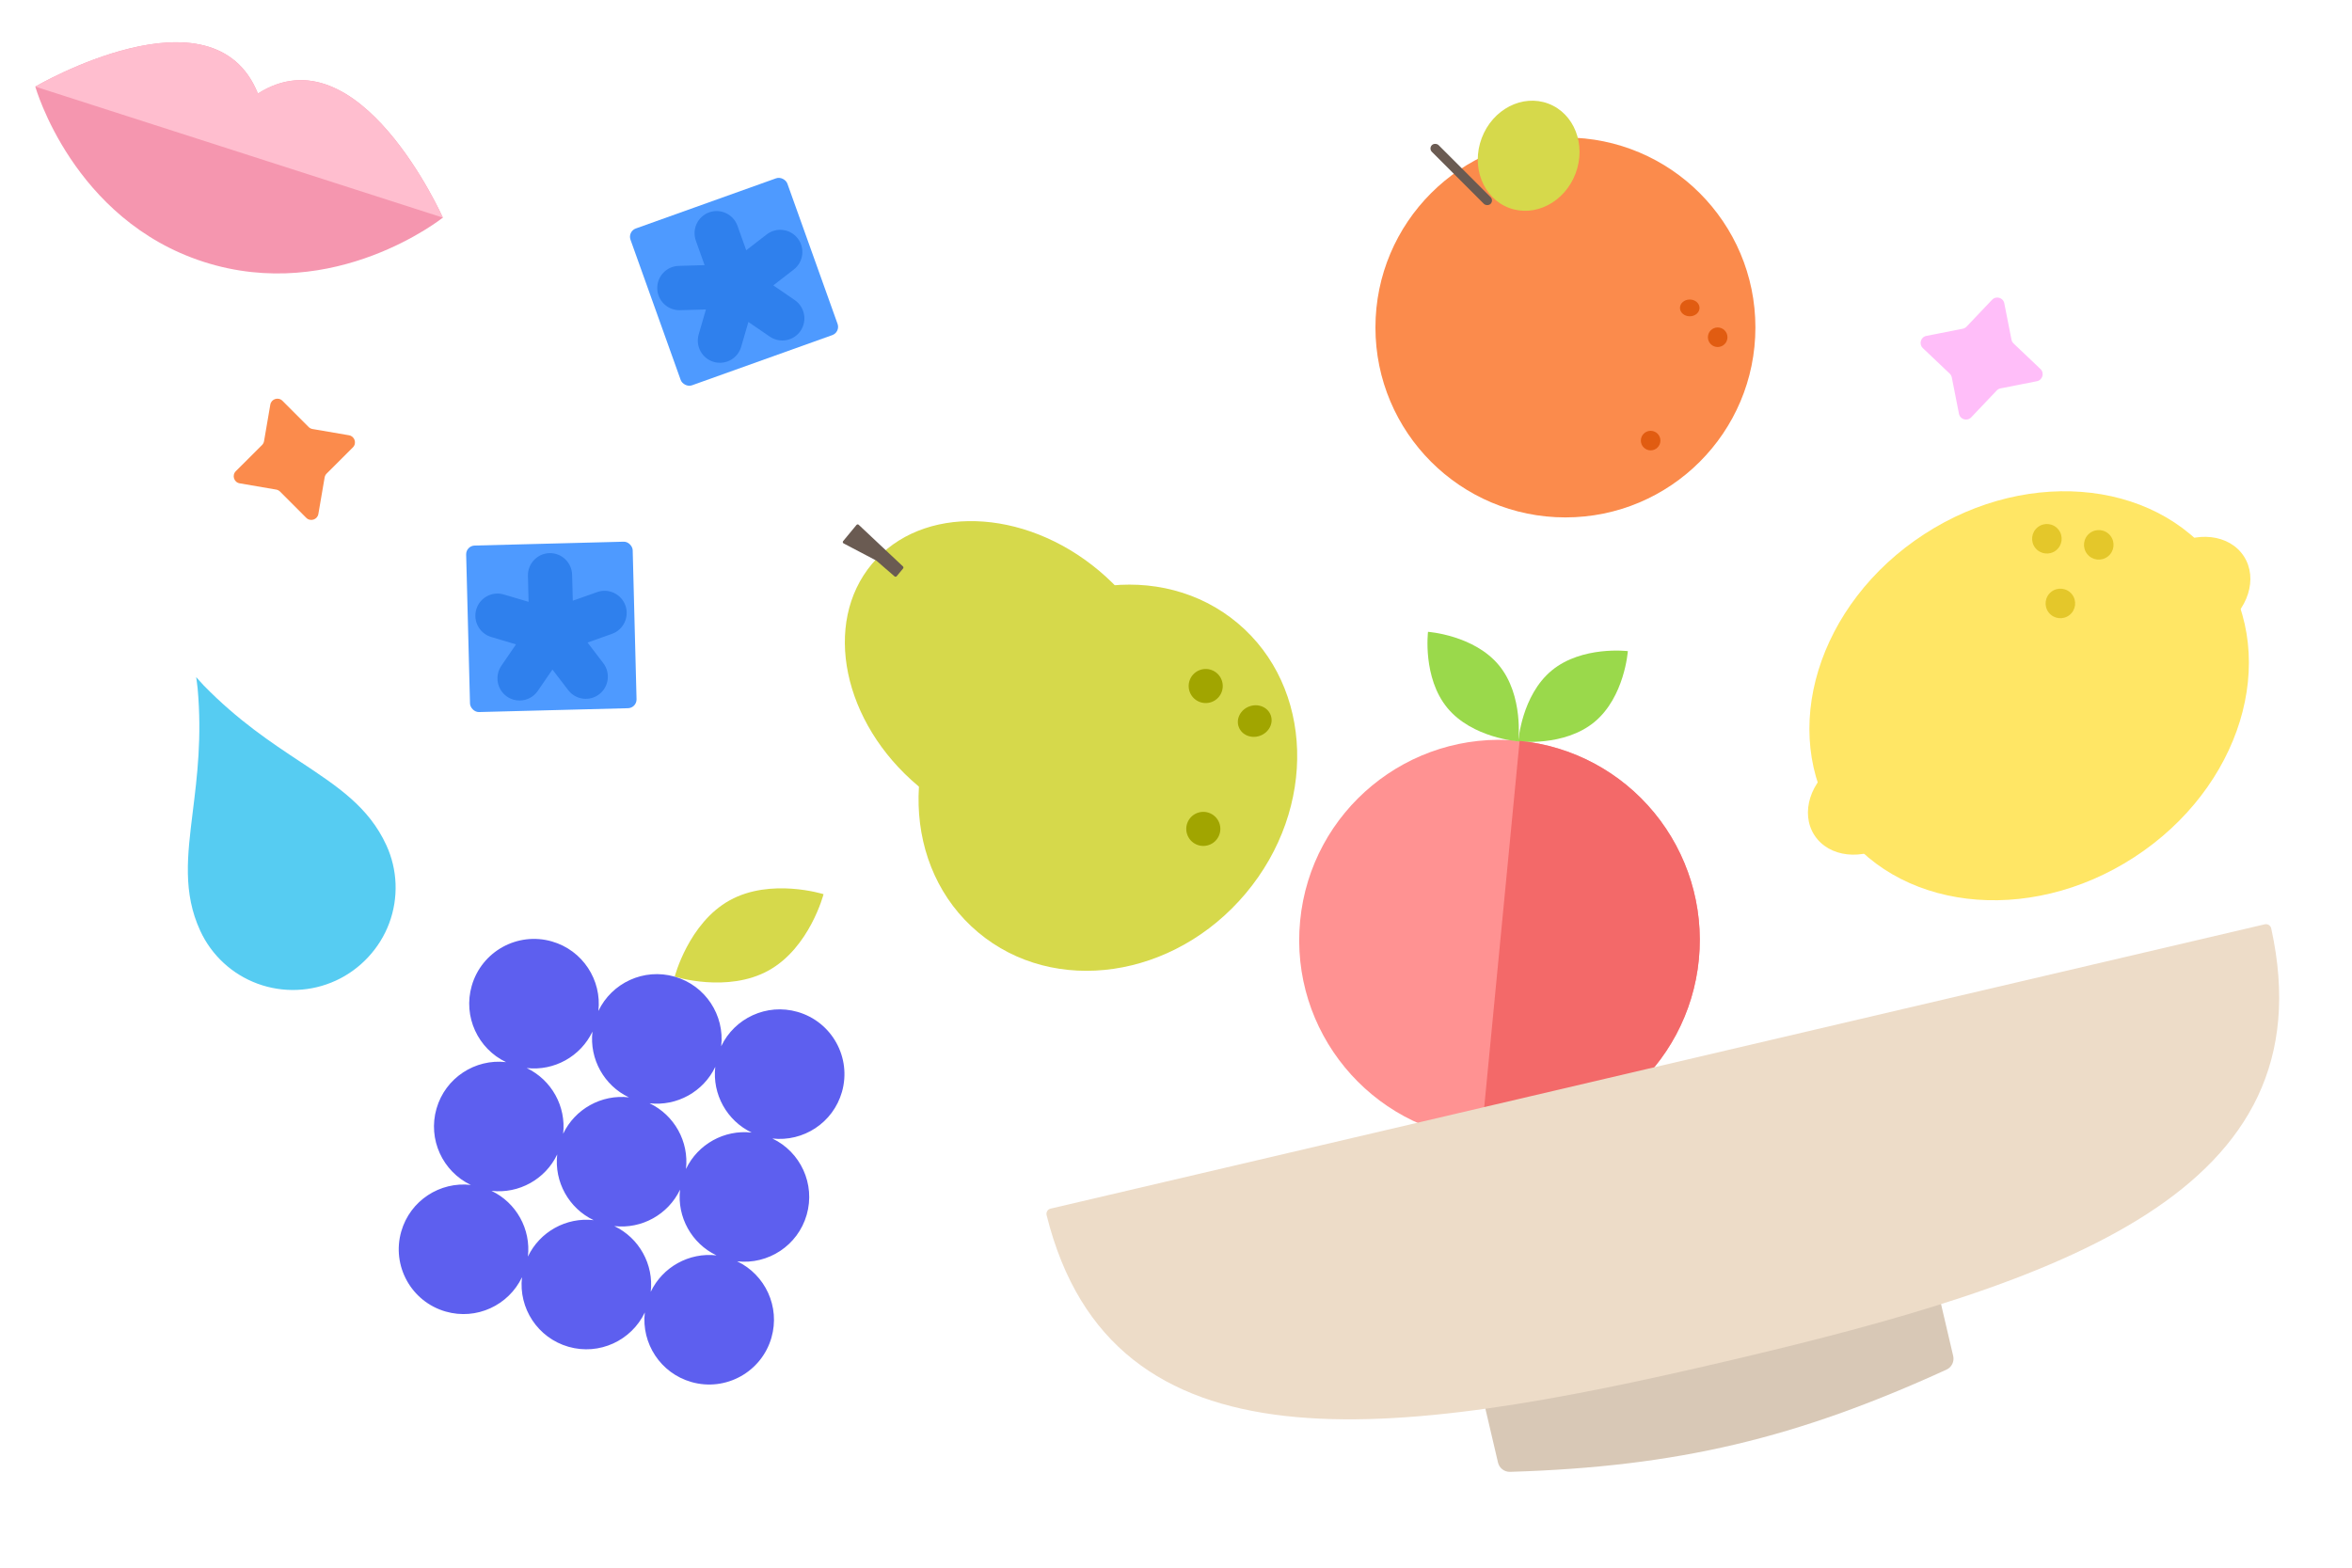 <svg width="1368" height="912" viewBox="0 0 1368 912" fill="none" xmlns="http://www.w3.org/2000/svg">
<g clip-path="url(#clip0_103_2)">
<circle cx="910.5" cy="190.5" r="110.5" fill="#FB8B4C"/>
<rect x="830.875" y="86.386" width="5.525" height="48.296" rx="2.763" transform="rotate(-45 830.875 86.386)" fill="#6A5B52"/>
<ellipse cx="889.117" cy="90.609" rx="29.172" ry="32.413" transform="rotate(20.689 889.117 90.609)" fill="#D6D94B"/>
<circle cx="999.062" cy="196.188" r="5.688" fill="#E15C11"/>
<ellipse cx="982.812" cy="179.125" rx="5.688" ry="4.875" fill="#E15C11"/>
<circle cx="960.062" cy="256.312" r="5.688" fill="#E15C11"/>
<ellipse cx="586.627" cy="394.62" rx="81.78" ry="103.656" transform="rotate(-49.991 586.627 394.62)" fill="#D6D94B"/>
<ellipse cx="644.376" cy="452.439" rx="117.416" ry="104.679" transform="rotate(-49.991 644.376 452.439)" fill="#D6D94B"/>
<path d="M490.66 316.125C490.167 315.866 490.037 315.219 490.392 314.789L498.173 305.378C498.496 304.988 499.081 304.951 499.45 305.298L525.191 329.511C525.528 329.828 525.561 330.353 525.267 330.709L521.552 335.202C521.238 335.581 520.674 335.628 520.302 335.306L509.747 326.17C509.696 326.126 509.64 326.088 509.581 326.057L490.66 316.125Z" fill="#6A5B52"/>
<ellipse cx="729.792" cy="419.48" rx="9.91" ry="9.085" transform="rotate(-19.991 729.792 419.48)" fill="#A1A500"/>
<circle cx="701.283" cy="399.092" r="9.91" transform="rotate(-19.991 701.283 399.092)" fill="#A1A500"/>
<circle cx="699.883" cy="482.211" r="9.91" transform="rotate(-19.991 699.883 482.211)" fill="#A1A500"/>
<ellipse cx="1180.22" cy="404.751" rx="133.882" ry="112.07" transform="rotate(-33.019 1180.22 404.751)" fill="#FFE665"/>
<ellipse cx="1083.73" cy="467.461" rx="33.847" ry="27.829" transform="rotate(-33.019 1083.73 467.461)" fill="#FFE665"/>
<ellipse cx="1276.71" cy="342.043" rx="33.847" ry="27.829" transform="rotate(-33.019 1276.71 342.043)" fill="#FFE665"/>
<circle cx="1190.54" cy="313.434" r="8.592" transform="rotate(-38.331 1190.54 313.434)" fill="#E4C72A"/>
<circle cx="1220.71" cy="316.962" r="8.592" transform="rotate(-38.331 1220.71 316.962)" fill="#E4C72A"/>
<circle cx="1198.38" cy="351.051" r="8.592" transform="rotate(-38.331 1198.38 351.051)" fill="#E4C72A"/>
<path d="M195.387 570.442C181.035 577.049 164.657 577.71 149.856 572.278C135.056 566.846 123.046 555.766 116.467 541.477C106.278 519.346 108.922 498.025 112.144 472.047C114.651 451.842 117.506 428.819 114.945 400.408C114.795 398.747 114.106 393.918 114.106 393.918C114.106 393.918 114.113 393.925 114.127 393.941C114.124 393.921 114.122 393.91 114.122 393.91C114.122 393.91 117.344 397.574 118.508 398.767C138.428 419.187 157.776 431.987 174.757 443.221C196.588 457.664 214.507 469.518 224.695 491.649C231.274 505.939 231.882 522.268 226.386 537.044C220.928 551.717 209.638 563.881 195.387 570.442Z" fill="#56CCF2"/>
<path d="M150.008 54.434C124.105 -10.264 20.533 50.381 20.533 50.381C20.533 50.381 42.33 127.85 118.524 152.35C194.718 176.849 257.58 126.602 257.58 126.602C257.58 126.602 208.764 16.958 150.008 54.434Z" fill="#F596AF"/>
<path d="M150.008 54.434C124.105 -10.264 20.533 50.381 20.533 50.381C20.533 50.381 65.719 64.91 141.913 89.41C218.107 113.91 257.58 126.602 257.58 126.602C257.58 126.602 208.764 16.958 150.008 54.434Z" fill="#FFBECF"/>
<circle cx="872.158" cy="546.889" r="116.5" transform="rotate(5.515 872.158 546.889)" fill="#FF9292"/>
<path d="M946.813 378.791C946.813 378.791 944.924 405.563 927.327 420.061C909.731 434.559 883.091 431.291 883.091 431.291C883.091 431.291 884.981 404.518 902.577 390.02C920.174 375.523 946.813 378.791 946.813 378.791Z" fill="#9AD94B"/>
<path d="M883.082 431.29C883.082 431.29 856.31 429.4 841.812 411.804C827.314 394.207 830.582 367.567 830.582 367.567C830.582 367.567 857.355 369.457 871.853 387.054C886.35 404.65 883.082 431.29 883.082 431.29Z" fill="#9AD94B"/>
<path d="M861.458 662.898C892.081 665.855 922.629 656.473 946.382 636.817C970.136 617.161 985.149 588.84 988.118 558.086C991.088 527.332 981.771 496.662 962.218 472.824C942.664 448.986 914.475 433.933 883.852 430.976L872.655 546.937L861.458 662.898Z" fill="#F36969"/>
<path d="M479.004 520.187C479.004 520.187 470.932 551.334 447.025 564.583C423.118 577.832 392.429 568.165 392.429 568.165C392.429 568.165 400.5 537.018 424.407 523.769C448.314 510.52 479.004 520.187 479.004 520.187Z" fill="#D6D94B"/>
<path fill-rule="evenodd" clip-rule="evenodd" d="M489.692 635.268C484.541 653.223 467.201 664.378 449.236 662.323C465.558 670.103 474.349 688.754 469.199 706.709C464.048 724.664 446.707 735.819 428.743 733.764C445.065 741.544 453.856 760.196 448.705 778.15C442.968 798.152 422.101 809.716 402.1 803.978C384.145 798.828 372.99 781.487 375.044 763.523C367.264 779.845 348.613 788.635 330.658 783.485C312.704 778.335 301.548 760.994 303.603 743.03C295.823 759.351 277.172 768.142 259.217 762.992C239.215 757.254 227.651 736.388 233.389 716.386C238.539 698.431 255.88 687.276 273.844 689.331C257.523 681.551 248.732 662.899 253.882 644.945C259.032 626.99 276.374 615.835 294.337 617.889C278.016 610.109 269.225 591.458 274.375 573.503C280.113 553.501 300.979 541.938 320.981 547.675C338.936 552.826 350.091 570.167 348.036 588.13C355.816 571.809 374.468 563.018 392.423 568.169C410.377 573.319 421.533 590.66 419.478 608.623C427.258 592.302 445.909 583.511 463.864 588.662C483.866 594.399 495.429 615.265 489.692 635.268ZM344.589 600.147C337.696 614.608 322.27 623.157 306.354 621.336C320.815 628.229 329.364 643.656 327.543 659.572C334.436 645.111 349.863 636.562 365.779 638.383C351.318 631.49 342.769 616.063 344.589 600.147ZM377.795 641.829C393.711 643.65 409.138 635.101 416.031 620.64C414.21 636.556 422.76 651.983 437.22 658.876C421.305 657.055 405.877 665.605 398.984 680.065C400.805 664.15 392.256 648.722 377.795 641.829ZM378.491 751.507C385.384 737.046 400.811 728.497 416.727 730.317C402.266 723.424 393.717 707.997 395.538 692.081C388.645 706.542 373.218 715.092 357.302 713.271C371.763 720.164 380.312 735.591 378.491 751.507ZM324.096 671.588C322.276 687.504 330.825 702.931 345.286 709.824C329.37 708.003 313.943 716.553 307.05 731.014C308.87 715.098 300.322 699.671 285.861 692.778C301.777 694.598 317.203 686.049 324.096 671.588Z" fill="#5D5FEF"/>
<path d="M1158.66 174.389C1160.99 171.936 1165.12 173.134 1165.77 176.455L1169.94 197.6C1170.11 198.447 1170.54 199.222 1171.16 199.817L1186.79 214.66C1189.24 216.991 1188.04 221.12 1184.72 221.775L1163.58 225.944C1162.73 226.111 1161.96 226.537 1161.36 227.164L1146.52 242.789C1144.19 245.243 1140.06 244.045 1139.4 240.724L1135.23 219.579C1135.07 218.732 1134.64 217.957 1134.02 217.362L1118.39 202.519C1115.94 200.188 1117.13 196.059 1120.45 195.404L1141.6 191.235C1142.45 191.068 1143.22 190.642 1143.82 190.016L1158.66 174.389Z" fill="#FFBEF9"/>
<path d="M157.219 235.398C157.792 232.063 161.89 230.762 164.281 233.157L179.507 248.411C180.117 249.022 180.902 249.429 181.753 249.575L202.995 253.219C206.331 253.792 207.631 257.89 205.236 260.281L189.982 275.506C189.371 276.117 188.964 276.902 188.818 277.753L185.174 298.995C184.602 302.331 180.504 303.631 178.113 301.236L162.887 285.982C162.276 285.371 161.492 284.964 160.64 284.818L139.398 281.174C136.063 280.602 134.762 276.504 137.157 274.113L152.411 258.887C153.022 258.276 153.429 257.492 153.575 256.64L157.219 235.398Z" fill="#FB8B4C"/>
<path d="M859.248 799.429C858.365 795.659 860.706 791.886 864.476 791.003L1115.57 732.193C1119.34 731.31 1123.11 733.65 1124 737.421L1136.04 788.833C1136.8 792.071 1135.16 795.407 1132.13 796.789C1045.08 836.545 976.201 853.262 878.314 856.244C874.994 856.345 872.049 854.084 871.292 850.85L859.248 799.429Z" fill="#D8C8B6"/>
<path d="M1004.31 791.86C1199.7 746.097 1354.74 693.542 1321.02 540.106C1320.65 538.425 1318.96 537.318 1317.28 537.711L611.034 703.125C609.359 703.518 608.332 705.262 608.748 706.932C646.677 859.38 808.925 837.623 1004.31 791.86Z" fill="#EDDCC8"/>
<rect x="365" y="134.641" width="96.9" height="96.9" rx="5.101" transform="rotate(-19.685 365 134.641)" fill="#4E9AFF"/>
<path d="M415.127 210.536C417.827 211.33 420.583 211.193 423.052 210.31C426.767 208.981 429.823 205.964 431.035 201.914C431.04 201.905 431.044 201.896 431.047 201.886C431.05 201.876 431.053 201.867 431.056 201.857L431.06 201.843C431.063 201.833 431.065 201.823 431.068 201.814L435.297 187.311L447.766 195.839C447.779 195.849 447.791 195.856 447.803 195.863C447.809 195.867 447.814 195.871 447.82 195.875C453.675 199.841 461.655 198.321 465.631 192.475C469.612 186.627 468.104 178.614 462.282 174.589L462.269 174.579C462.257 174.57 462.249 174.563 462.237 174.558L449.783 166.016L461.705 156.78C467.305 152.442 468.333 144.33 463.994 138.706C459.655 133.082 451.568 132.031 445.959 136.366L434.032 145.584L428.929 131.339C426.529 124.651 419.154 121.148 412.487 123.533C405.819 125.918 402.34 133.305 404.73 140.003L409.811 154.242L394.742 154.683C394.737 154.684 394.73 154.686 394.723 154.686C394.714 154.687 394.704 154.687 394.696 154.686C387.631 154.912 382.07 160.846 382.285 167.932C382.499 175.017 388.407 180.621 395.465 180.451C395.471 180.451 395.477 180.451 395.483 180.451L395.508 180.452L395.52 180.452L410.588 180.032L406.379 194.535C406.378 194.542 406.376 194.549 406.374 194.557C406.371 194.565 406.369 194.572 406.368 194.58C404.415 201.386 408.34 208.541 415.127 210.536Z" fill="#2F80ED"/>
<rect x="271" y="317.501" width="96.9" height="96.9" rx="5.101" transform="rotate(-1.479 271 317.501)" fill="#4E9AFF"/>
<path d="M294.905 405.258C297.222 406.856 299.882 407.587 302.503 407.519C306.448 407.418 310.293 405.506 312.711 402.038C312.718 402.031 312.724 402.023 312.73 402.015C312.736 402.007 312.742 401.999 312.747 401.99L312.756 401.978C312.762 401.969 312.767 401.961 312.773 401.953L321.322 389.498L330.502 401.495C330.511 401.508 330.52 401.518 330.529 401.529C330.533 401.534 330.537 401.54 330.542 401.546C334.864 407.142 342.92 408.191 348.523 403.88C354.132 399.569 355.203 391.486 350.93 385.844L350.921 385.83C350.913 385.818 350.907 385.809 350.897 385.8L341.736 373.795L355.946 368.746C362.621 366.375 366.133 358.99 363.768 352.292C361.404 345.594 354.049 342.069 347.367 344.434L333.157 349.464L332.76 334.338C332.57 327.235 326.659 321.603 319.58 321.786C312.501 321.968 306.889 327.898 307.066 335.007L307.443 350.121L292.992 345.832C292.986 345.832 292.979 345.831 292.972 345.829C292.963 345.827 292.954 345.823 292.946 345.82C286.165 343.828 279.028 347.727 277.018 354.525C275.008 361.323 278.87 368.492 285.627 370.536C285.633 370.538 285.639 370.54 285.644 370.542L285.668 370.55L285.679 370.554L300.124 374.863L291.594 387.324C291.591 387.331 291.587 387.337 291.582 387.344C291.577 387.351 291.573 387.357 291.57 387.364C287.588 393.219 289.081 401.242 294.905 405.258Z" fill="#2F80ED"/>
</g>
<defs>
<clipPath id="clip0_103_2">
<rect width="1368" height="912" fill="white"/>
</clipPath>
</defs>
</svg>
